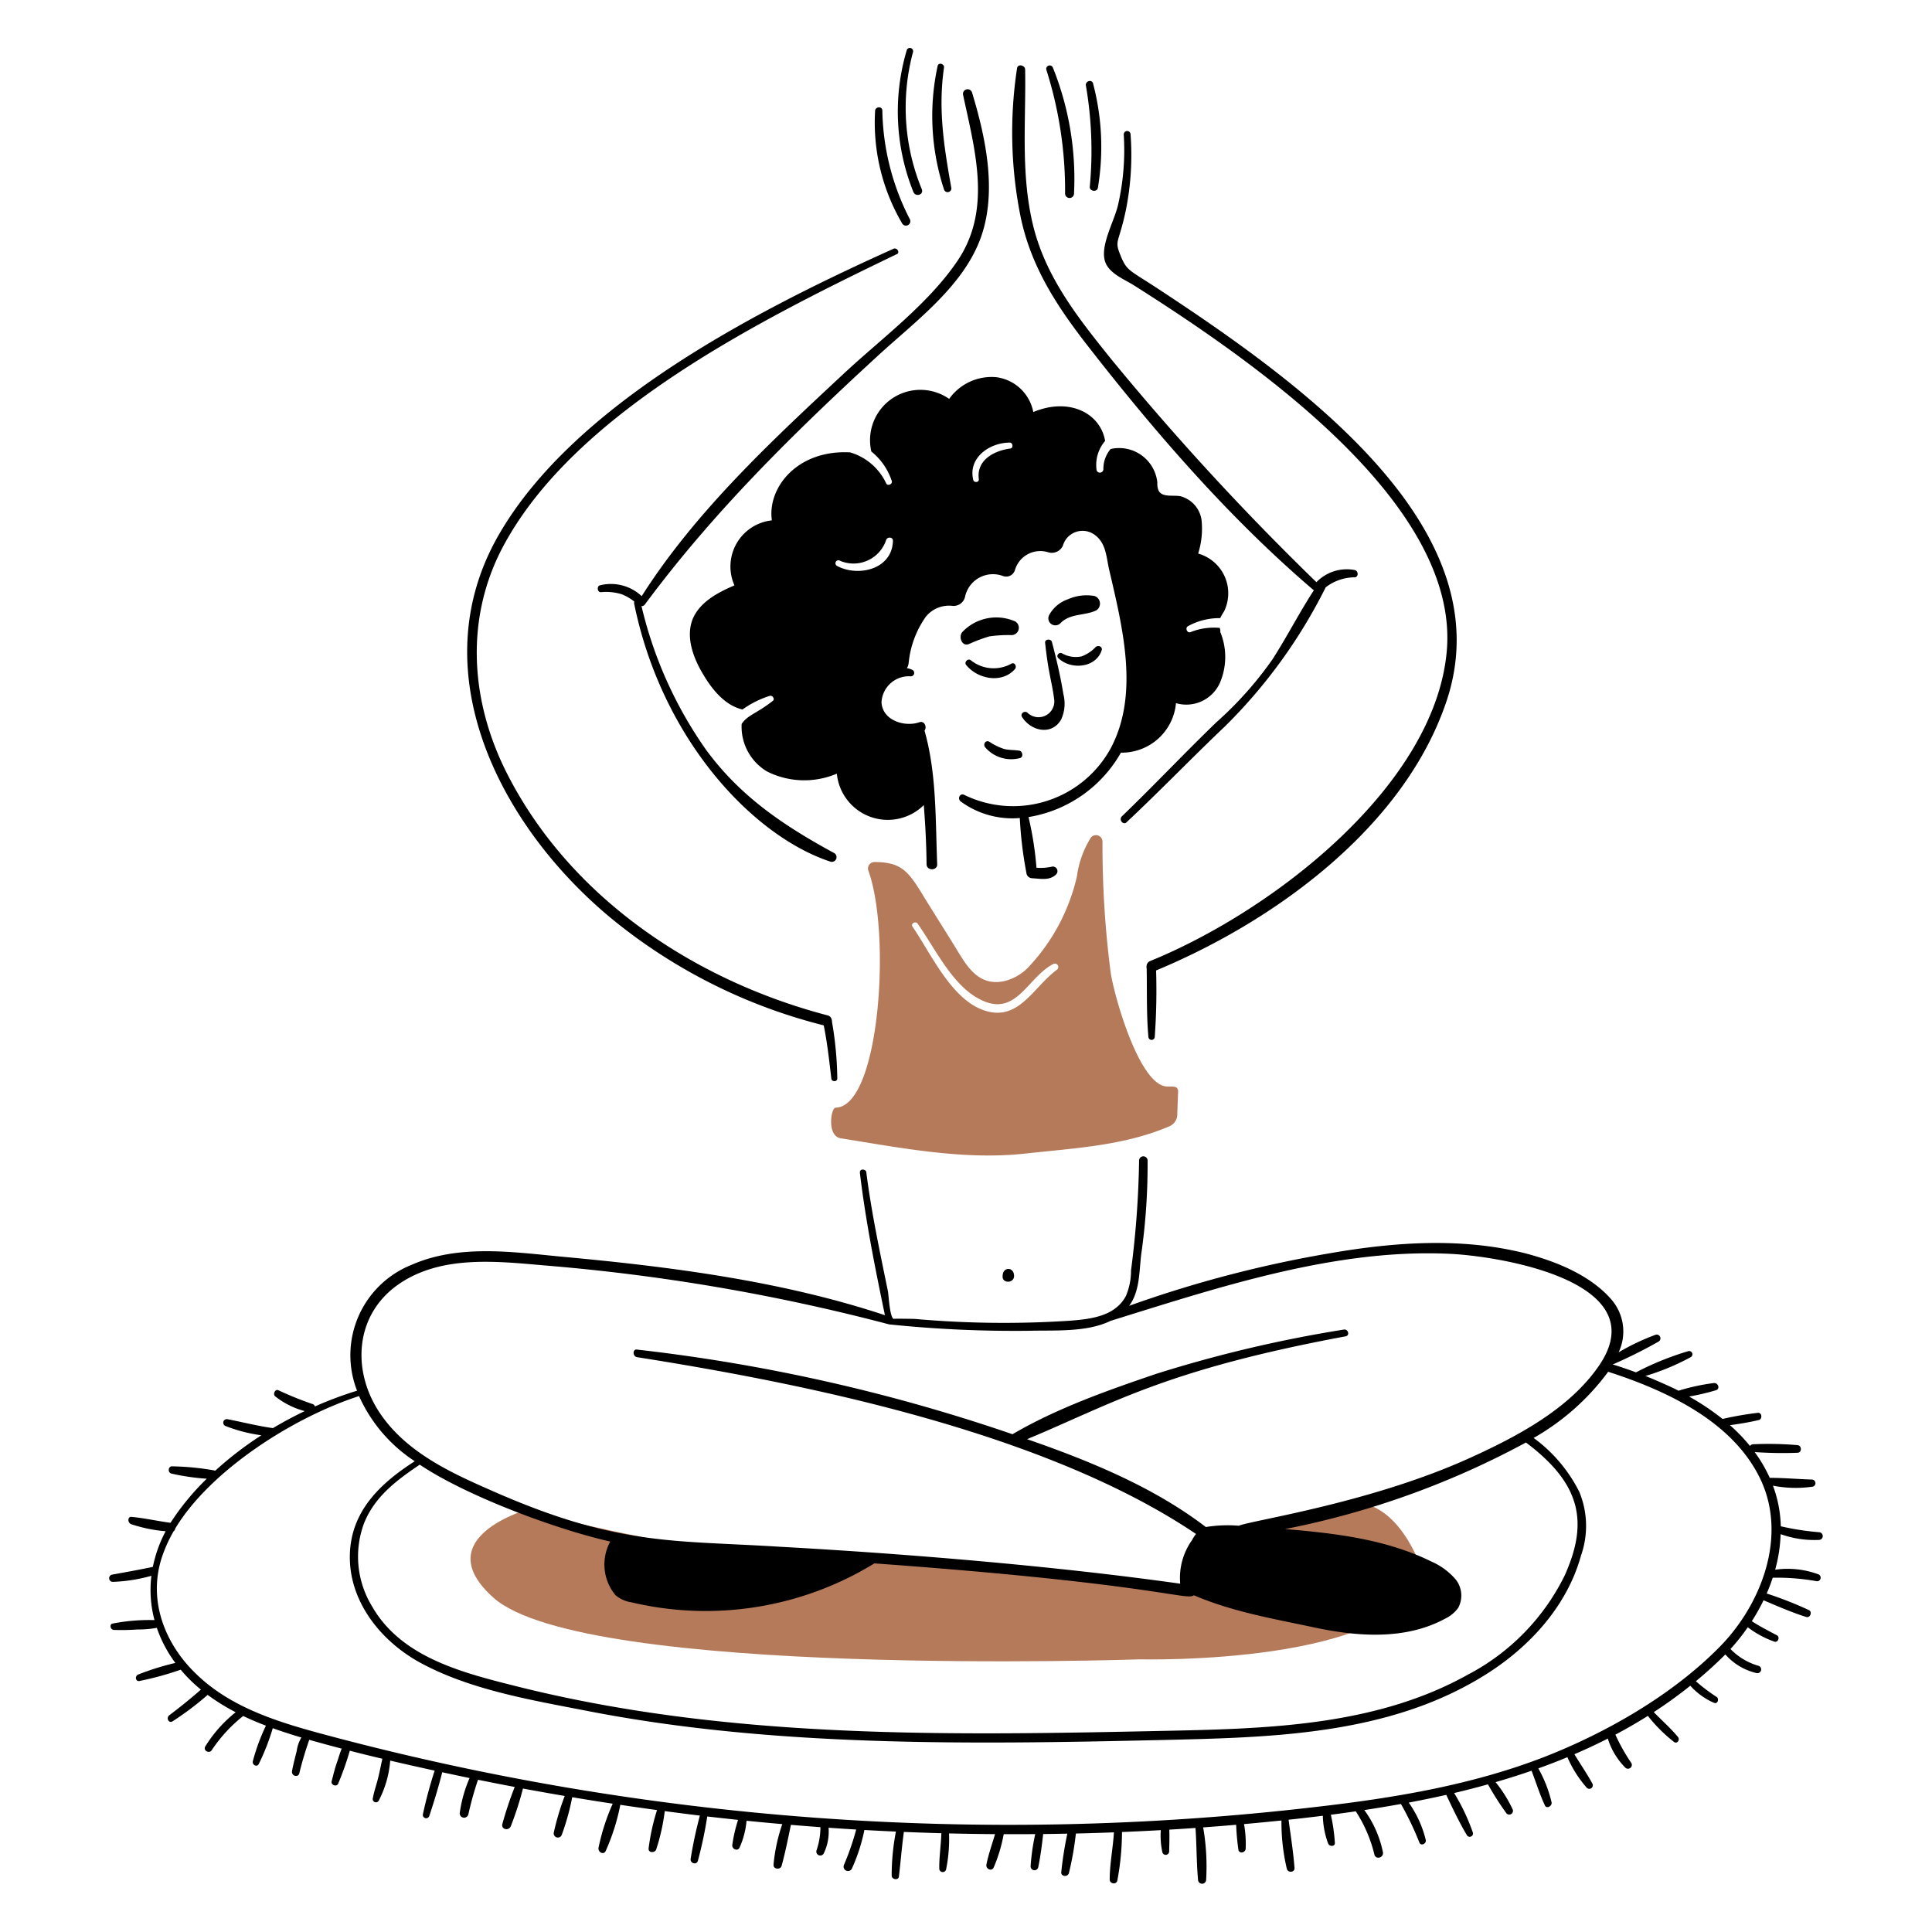 <svg viewBox="0 0 400 400" xmlns="http://www.w3.org/2000/svg" height="400" width="400"><g><path d="M109.564 312.4s-21.386 5.9 -7.4 18.39c18.736 16.724 133.83 12.758 133.83 12.758s54.464 1.4 58.51 -18.212c0 0 -5.014 -16.278 -16.452 -14.078s-30.708 7.918 -30.708 7.918 14.864 13.144 -17.246 8.27c-21.296 -3.232 -89.4 -7.742 -89.4 -7.742s-24.976 -4.504 -31.134 -7.304Z" fill="#b57a5a" stroke-width="1"></path><path d="M216.38 133.076c0.698 6.516 1.4 8.016 1.848 11.526a3.272 3.272 0 0 1 -5.456 3c-0.616 -0.616 -1.672 0.176 -1.144 0.88 1.848 2.904 6.17 3.878 8.096 0.44a7.91 7.91 0 0 0 0.44 -5.2c-0.58 -3.612 -1.45 -7.292 -2.376 -10.822 -0.188 -0.7 -1.494 -0.616 -1.408 0.176Z" fill="#000000" stroke-width="1"></path><path d="M219.108 136.244c2.53 2.486 7.742 2.112 8.974 -1.584 0.264 -0.8 -0.702 -1.142 -1.232 -0.704a7.648 7.648 0 0 1 -2.904 1.936 5.738 5.738 0 0 1 -4.046 -0.616c-0.616 -0.352 -1.324 0.444 -0.792 0.968Z" fill="#000000" stroke-width="1"></path><path d="M200.014 137.652c2.35 2.942 7.4 3.96 10.118 0.88 0.44 -0.44 0 -1.496 -0.704 -1.144a7.548 7.548 0 0 1 -8.446 -0.704c-0.606 -0.454 -1.396 0.43 -0.968 0.968Z" fill="#000000" stroke-width="1"></path><path d="M219.548 129.028c2.046 -2.09 4.928 -1.492 7.39 -2.638a1.658 1.658 0 0 0 -0.352 -3 9.56 9.56 0 0 0 -5.542 0.704 7 7 0 0 0 -3.784 3.168 1.454 1.454 0 0 0 2.288 1.766Z" fill="#000000" stroke-width="1"></path><path d="M210.22 128.676a9.69 9.69 0 0 0 -11 2.2c-0.8 0.968 -0.098 3.056 1.4 2.464a31 31 0 0 1 4.224 -1.584 28.166 28.166 0 0 1 4.662 -0.264 1.524 1.524 0 0 0 0.714 -2.816Z" fill="#000000" stroke-width="1"></path><path d="M203.974 154.722a7.1 7.1 0 0 0 7.302 2.2c0.618 -0.262 0.44 -1.318 -0.176 -1.494 -1.056 -0.176 -2.108 -0.098 -3.166 -0.352a11.902 11.902 0 0 1 -3.08 -1.496c-0.788 -0.45 -1.392 0.512 -0.88 1.142Z" fill="#000000" stroke-width="1"></path><path d="M194.12 13.678a48.822 48.822 0 0 0 1.318 25.522 0.78 0.78 0 1 0 1.496 -0.44c-1.498 -8.462 -2.726 -16.102 -1.496 -24.724 0.176 -0.798 -1.152 -1.236 -1.318 -0.358Z" fill="#000000" stroke-width="1"></path><path d="M187.696 10.51a44.612 44.612 0 0 0 1.4 29.212c0.444 1.142 2.2 0.612 1.76 -0.528a44.366 44.366 0 0 1 -1.848 -28.332 0.684 0.684 0 1 0 -1.312 -0.352Z" fill="#000000" stroke-width="1"></path><path d="M181.184 22.916a41.29 41.29 0 0 0 5.632 23.4 0.91 0.91 0 0 0 1.584 -0.88 50.828 50.828 0 0 1 -5.72 -22.524c0 -0.964 -1.408 -0.876 -1.496 0.004Z" fill="#000000" stroke-width="1"></path><path d="M184.968 51.512c-27.832 12.536 -65.87 31.852 -81.652 59.128 -16.484 28.49 0.43 60.724 23.4 79.628a112.4 112.4 0 0 0 44.084 22.086 1.1 1.1 0 0 0 0.616 -2.112c-27.5 -7.182 -53.316 -24.286 -66.428 -50.066 -7.654 -15.046 -8.834 -32.31 -0.616 -47.424 15 -27.6 53.226 -46.6 81.212 -60.096 0.88 -0.256 0.174 -1.5 -0.616 -1.144Z" fill="#000000" stroke-width="1"></path><path d="M216.644 14.47a82.588 82.588 0 0 1 3.872 25.6 0.924 0.924 0 1 0 1.848 0 61.76 61.76 0 0 0 -4.4 -26.132 0.714 0.714 0 0 0 -1.32 0.532Z" fill="#000000" stroke-width="1"></path><path d="M224.826 17.724a79.468 79.468 0 0 1 0.8 20.942c-0.074 0.968 1.502 1.144 1.672 0.264a51.492 51.492 0 0 0 -0.968 -21.558c-0.184 -1.056 -1.68 -0.614 -1.504 0.352Z" fill="#000000" stroke-width="1"></path><path d="M232.658 27.844a50.742 50.742 0 0 1 -1.144 14.43c-0.722 3.338 -3.6 8.178 -2.816 11.526 0.63 2.724 3.968 3.946 6.072 5.278 25.682 16.258 67.532 45.504 64.758 75.846 -2.524 27.6 -35.6 53.528 -61.416 64.056 -1.316 0.536 -0.698 2.738 0.616 2.2 24.634 -10.09 51.81 -29.568 60.712 -55.872 12.024 -35.52 -28.946 -65.412 -60.36 -85.964 -5.232 -3.422 -5.8 -3.304 -7.038 -6.334 -1.4 -3.43 -0.454 -2.32 1.056 -9.504a57.658 57.658 0 0 0 0.968 -15.748 0.706 0.706 0 0 0 -1.408 0.086Z" fill="#000000" stroke-width="1"></path><path d="M201.246 19.132a0.962 0.962 0 0 0 -1.848 0.528c2.468 11.526 5.988 23.76 -1.144 34.316C192.188 62.954 182.6 70 174.762 77.292c-15.036 14.012 -30.762 28.606 -41.908 46.136a9.288 9.288 0 0 0 -8.686 -2.228c-0.618 0.164 -0.528 1.476 0.266 1.4a11.052 11.052 0 0 1 4.31 0.44 10.34 10.34 0 0 1 2.586 1.506 0.726 0.726 0 0 0 -0.034 0.43c5.75 28.224 24.674 48.178 40.65 53.424a0.976 0.976 0 0 0 0.8 -1.76c-10.376 -5.644 -19.352 -11.618 -26.484 -21.292a85.6 85.6 0 0 1 -13.444 -29.852 0.832 0.832 0 0 0 0.686 -0.328c14.2 -19.18 30.788 -35.468 48.304 -51.562 7.476 -6.866 17.07 -13.902 20.942 -23.58s1.42 -21.254 -1.504 -30.894Z" fill="#000000" stroke-width="1"></path><path d="M280.522 118.03a8.742 8.742 0 0 0 -7.972 2.504A554.444 554.444 0 0 1 230.018 74.3c-6.852 -8.542 -13.6 -16.988 -16.19 -27.892 -2.522 -10.652 -1.4 -21.2 -1.584 -32.026 -0.014 -0.88 -1.518 -1.236 -1.672 -0.266a88.252 88.252 0 0 0 0.704 30.62c2.122 10.382 7.472 18.572 13.902 26.836 13.936 17.912 29.452 35.844 46.838 50.644 -3.016 4.63 -5.566 9.634 -8.562 14.292a75.026 75.026 0 0 1 -11.704 13.11c-6.622 6.4 -12.934 13.11 -19.532 19.446 -0.616 0.8 0.44 1.846 1.056 1.144 6.95 -6.512 13.55 -13.374 20.5 -19.974a108.358 108.358 0 0 0 20.59 -28.42 1 1 0 0 0 0.078 -0.19 9.91 9.91 0 0 1 6.08 -2.098c0.792 -0.1 0.706 -1.326 0 -1.496Z" fill="#000000" stroke-width="1"></path><path d="M209.956 264.178c0 -1.946 -2.374 -1.95 -2.374 0 -0.182 1.584 2.374 1.584 2.374 0Z" fill="#000000" stroke-width="1"></path><path d="M252.542 130a13.104 13.104 0 0 0 -6.07 0.88c-0.704 0.264 -1.144 -0.88 -0.528 -1.23a13.448 13.448 0 0 1 6.686 -1.672 11.2 11.2 0 0 1 0.8 -1.4 8.534 8.534 0 0 0 -5.366 -11.966 17.078 17.078 0 0 0 0.704 -6.952 5.95 5.95 0 0 0 -4.4 -4.928c-1.584 -0.264 -3.73 0.284 -4.488 -1.144a3.662 3.662 0 0 1 -0.264 -1.672 7.95 7.95 0 0 0 -9.678 -6.95 6.378 6.378 0 0 0 -1.496 4.224 0.72 0.72 0 0 1 -1.4 0.176 7.6 7.6 0 0 1 1.76 -6.072c-0.944 -5.662 -7.334 -9.124 -14.87 -5.982a8.974 8.974 0 0 0 -7.654 -7.216 10.786 10.786 0 0 0 -9.766 4.488A10.422 10.422 0 0 0 180.4 93.482a13 13 0 0 1 4.222 6.072c0.248 0.708 -0.868 1.138 -1.144 0.526A11.968 11.968 0 0 0 176 93.658c-10.97 -0.576 -17.168 7.352 -16.19 14.078a9.61 9.61 0 0 0 -7.75 13.464c-3.518 1.496 -7.302 3.52 -8.71 7.126 -1.4 3.784 0.264 8.096 2.376 11.528 1.848 3.08 4.488 6.246 8 7.038a19.824 19.824 0 0 1 5.632 -2.816c0.612 -0.188 1.144 0.704 0.616 1.056 -3.42 2.66 -5.18 2.89 -6.424 4.752a10.782 10.782 0 0 0 5.28 9.854 17.2 17.2 0 0 0 14.43 0.44 10.6 10.6 0 0 0 18 6.508c0.32 4.046 0.538 8.106 0.576 12.234 0 1.4 2.256 1.4 2.2 0 -0.372 -9.174 -0.096 -18.768 -2.626 -27.656 0.558 -0.744 0 -2.092 -1.07 -1.732 -3 1.056 -7.656 -0.352 -7.832 -4.134a5.672 5.672 0 0 1 6.072 -5.37 0.71 0.71 0 0 0 0.352 -1.318 4.554 4.554 0 0 0 -1.172 -0.38 2.574 2.574 0 0 0 0.38 -1.2 19.99 19.99 0 0 1 3.52 -9.414 6.172 6.172 0 0 1 5.454 -2.288 2.444 2.444 0 0 0 2.724 -2.028 5.904 5.904 0 0 1 7.832 -4.136 1.9 1.9 0 0 0 2.462 -1.232 5.462 5.462 0 0 1 6.864 -3.696 2.53 2.53 0 0 0 3.08 -1.4 4.226 4.226 0 0 1 6.686 -2.112c2.2 1.67 2.288 4.4 2.816 6.862 2.846 12.212 6.326 25.912 0.44 37.132a23.038 23.038 0 0 1 -30.356 9.766c-0.87 -0.458 -1.496 0.704 -0.8 1.32a18.102 18.102 0 0 0 12.278 3.458 81.6 81.6 0 0 0 1.36 11.324 1.228 1.228 0 0 0 1.144 1.142c1.76 0.09 3.63 0.552 5.016 -0.79a0.956 0.956 0 0 0 -0.968 -1.584 10.692 10.692 0 0 1 -3.102 0.2 69 69 0 0 0 -1.644 -10.486 26.988 26.988 0 0 0 19.13 -13.34 11.264 11.264 0 0 0 11.4 -10.246 7.632 7.632 0 0 0 9.062 -4.134 13.552 13.552 0 0 0 0.088 -10.648c0.092 -0.1 0.004 -0.452 -0.084 -0.8Zm-79.276 -12.85a0.624 0.624 0 0 1 0.44 -1.144 7.112 7.112 0 0 0 9.766 -4.222c0.264 -0.704 1.426 -0.616 1.4 0.176 -0.124 5.898 -7.176 7.586 -11.606 5.19Zm35.898 -24.284c-3.342 0.44 -7.038 2.376 -6.51 6.334 0.088 0.704 -0.968 0.8 -1.144 0.178 -1.144 -4.576 3.344 -7.744 7.568 -7.744 0.614 0 0.792 1.144 0.086 1.232Z" fill="#000000" stroke-width="1"></path><path d="M243.92 225.904c-0.088 -1.232 -1.234 -0.858 -2.464 -0.968 -5.728 -0.514 -10.928 -19.268 -11.526 -23.758a204.824 204.824 0 0 1 -1.672 -26.924 1.354 1.354 0 0 0 -2.376 -0.88 20.034 20.034 0 0 0 -2.902 8 40.538 40.538 0 0 1 -9.856 18.652 10.242 10.242 0 0 1 -5.102 3.08c-5.016 1.142 -7.466 -2.472 -9.504 -5.8 -2.534 -4.148 -5.116 -8.176 -7.654 -12.32 -2.91 -4.746 -4.432 -6.51 -9.856 -6.51a1.336 1.336 0 0 0 -1.23 1.76c4.75 13.022 2.38 48.92 -6.776 49.096 -0.968 0.02 -1.858 5.868 1.056 6.336 12.63 2.024 25.514 4.552 38.186 3.168 10.644 -1.164 20.472 -1.652 29.828 -5.632a2.688 2.688 0 0 0 1.672 -2.64Zm-25.164 -25.078c-5 3.718 -8.012 11.1 -15.486 8.184 -6.516 -2.542 -10.638 -11.768 -14.342 -17.158 -0.428 -0.624 0.618 -1.234 1.056 -0.616 3.54 5 6.954 12.314 12.4 15.4 7.922 4.48 10.092 -4.102 15.662 -7.04a0.71 0.71 0 0 1 0.71 1.23Z" fill="#b57a5a" stroke-width="1"></path><path d="M173.354 223.264a73.472 73.472 0 0 0 -1.144 -11.966c-0.2 -1.142 -2.02 -0.706 -1.76 0.528 0.8 3.78 1.222 7.664 1.672 11.526 0.078 0.618 1.232 0.704 1.232 -0.088Z" fill="#000000" stroke-width="1"></path><path d="M239.08 214.64a134.474 134.474 0 0 0 0.264 -14.166c0 -1.23 -2.022 -1.232 -1.936 0 0.088 4.752 -0.056 9.508 0.352 14.166a0.66 0.66 0 1 0 1.32 0Z" fill="#000000" stroke-width="1"></path><path d="M376.694 318.818a0.8 0.8 0 0 0 0 -1.584 54.632 54.632 0 0 1 -8 -1.232 25.756 25.756 0 0 0 -1.624 -8.412 24.288 24.288 0 0 0 8.05 0.23 0.748 0.748 0 0 0 0 -1.496c-2.904 -0.088 -5.81 -0.352 -8.714 -0.352a29.498 29.498 0 0 0 -3.118 -5.336 82.516 82.516 0 0 0 8.84 0.144c0.968 0 0.97 -1.512 0 -1.584a70.87 70.87 0 0 0 -9.238 -0.174 0.868 0.868 0 0 0 -0.576 0.35 36.118 36.118 0 0 0 -4.146 -4.302c2 -0.278 4 -0.6 5.954 -1.064 0.8 -0.176 0.702 -1.584 -0.178 -1.496a70.122 70.122 0 0 0 -7.312 1.266 51.664 51.664 0 0 0 -6.916 -4.632 50.844 50.844 0 0 0 5.518 -1.298c0.968 -0.264 0.526 -1.6 -0.44 -1.496a43.974 43.974 0 0 0 -7.31 1.588c0.2 0 -3.976 -1.938 -6.814 -3.06a48.174 48.174 0 0 0 9.374 -3.896 0.672 0.672 0 0 0 -0.528 -1.23 60.306 60.306 0 0 0 -10.8 4.38c-3.952 -1.46 -5 -1.644 -4.8 -1.644a99.158 99.158 0 0 0 9.53 -4.76 0.78 0.78 0 0 0 -0.616 -1.4 46.84 46.84 0 0 0 -7.708 3.656 10.124 10.124 0 0 0 -1.442 -10.87c-4.4 -5.104 -11.44 -7.92 -17.774 -9.6 -13.2 -3.344 -27.012 -2.374 -40.298 -0.088a244.838 244.838 0 0 0 -41.832 10.93c2.234 -2.986 2.064 -7.086 2.502 -10.666a130.476 130.476 0 0 0 1.318 -19.446 0.88 0.88 0 0 0 -1.758 0 197.016 197.016 0 0 1 -1.672 22.79 13.468 13.468 0 0 1 -1.056 5.28c-2.2 4.134 -7.04 4.752 -11.262 5.102a207.8 207.8 0 0 1 -32.468 -0.35c-0.088 0 -4.4 -0.09 -4.4 0 -0.8 -0.618 -0.968 -4.752 -1.144 -5.72 -1.672 -8.184 -3.43 -16.366 -4.486 -24.726 -0.176 -0.616 -1.4 -0.704 -1.32 0.176 1.178 9.94 3.164 19.8 5.184 29.502 -21.644 -7.176 -44.858 -10.096 -67.48 -12.168 -9.942 -0.968 -20.852 -2.464 -30.356 1.672a20.158 20.158 0 0 0 -11.452 26.126 78.616 78.616 0 0 0 -8.718 3.26 0.788 0.788 0 0 0 -0.6 -0.526 71.562 71.562 0 0 1 -6.952 -2.816c-0.616 -0.352 -1.232 0.704 -0.704 1.232a16.672 16.672 0 0 0 6.142 3.076 82.104 82.104 0 0 0 -6.588 3.522c-3.164 -0.44 -6.242 -1.232 -9.4 -1.846a0.738 0.738 0 0 0 -0.44 1.4 31.83 31.83 0 0 0 7.45 1.928 72.284 72.284 0 0 0 -9.536 7.318 54.8 54.8 0 0 0 -8.912 -0.886c-0.8 -0.088 -1.062 1.252 -0.176 1.496a46.334 46.334 0 0 0 7.322 1.066 52.282 52.282 0 0 0 -7.512 9.126c-2.692 -0.354 -5.3 -0.956 -8 -1.218 -0.88 -0.174 -0.966 1.144 -0.176 1.496a30.37 30.37 0 0 0 7.168 1.472 27 27 0 0 0 -2.648 7.388c-0.304 0 0.45 0 -8.478 1.6a0.76 0.76 0 0 0 0.176 1.496 34.214 34.214 0 0 0 8 -1.258 24.29 24.29 0 0 0 0.64 9.168 39.816 39.816 0 0 0 -8.648 0.714c-0.704 0.088 -0.528 1.232 0.176 1.32a46.012 46.012 0 0 0 4.926 -0.088 21.962 21.962 0 0 0 4.032 -0.34 26.6 26.6 0 0 0 3.834 7.264 55.258 55.258 0 0 0 -7.69 2.4c-0.8 0.352 -0.528 1.584 0.352 1.32a63.95 63.95 0 0 0 8.442 -2.32 31.71 31.71 0 0 0 4.186 4.128 115.428 115.428 0 0 1 -6.556 5.318c-0.704 0.53 -0.088 1.76 0.704 1.234a62.366 62.366 0 0 0 7.252 -5.462 43 43 0 0 0 5.8 3.588 27.664 27.664 0 0 0 -6.282 7.064c-0.528 0.88 0.8 1.584 1.32 0.8a30.722 30.722 0 0 1 6.518 -7.082 60.48 60.48 0 0 0 4.706 2 41.704 41.704 0 0 0 -2.688 7.278c-0.264 0.88 0.878 1.4 1.23 0.616a46.844 46.844 0 0 0 2.876 -7.37c1.958 0.706 3.944 1.34 5.93 1.93a7.32 7.32 0 0 0 -0.974 2.8c-0.352 1.4 -0.704 2.728 -0.968 4.136 -0.176 1.054 1.232 1.4 1.496 0.528a67.8 67.8 0 0 1 2.076 -6.988q3.346 0.948 6.718 1.828c-0.4 0.9 -0.65 1.91 -0.964 2.784 -0.468 1.308 -0.8 2.728 -1.144 4.048 -0.088 0.79 1.144 1.142 1.4 0.35a61.142 61.142 0 0 0 2.378 -6.75q3.36 0.862 6.738 1.66c-0.294 1.314 -0.534 2.622 -0.844 3.86 -0.352 1.494 -0.88 2.902 -1.144 4.4a0.668 0.668 0 0 0 1.232 0.44 21.648 21.648 0 0 0 2.386 -8.314q4.6 1.074 9.2 2.072a92.688 92.688 0 0 0 -2.438 9.058 0.686 0.686 0 0 0 1.32 0.352c1 -3 1.918 -6 2.686 -9.072 0 0 3.786 0.81 5.664 1.2a27.434 27.434 0 0 0 -2.014 7.082 0.906 0.906 0 1 0 1.758 0.44 68.874 68.874 0 0 1 2 -7.166q3.8 0.77 7.6 1.488a75.248 75.248 0 0 0 -2.546 7.63c-0.352 1.144 1.32 1.584 1.76 0.44a67.316 67.316 0 0 0 2.492 -7.74q4.32 0.8 8.648 1.534a54.8 54.8 0 0 0 -2.254 7.526 0.864 0.864 0 0 0 1.672 0.44 49.876 49.876 0 0 0 2.132 -7.704q4.188 0.7 8.386 1.338a44.25 44.25 0 0 0 -2.95 9.18c-0.088 0.88 1.054 1.498 1.494 0.618a43.946 43.946 0 0 0 3.03 -9.562q3.8 0.568 7.6 1.086a44.298 44.298 0 0 0 -1.744 7.946c-0.088 0.968 1.32 0.968 1.584 0.176a41.976 41.976 0 0 0 1.762 -7.906q3.636 0.486 7.27 0.928a90.6 90.6 0 0 0 -1.906 8.916c-0.176 0.966 1.232 1.4 1.496 0.438a87.134 87.134 0 0 0 1.94 -9.17c0.556 0.066 4.8 0.54 6.374 0.704a31.6 31.6 0 0 0 -1.186 5.122c-0.176 0.88 1.054 1.496 1.496 0.618a17.048 17.048 0 0 0 1.448 -5.56q3.7 0.372 7.4 0.694a35.572 35.572 0 0 0 -1.812 8.384c-0.088 0.968 1.4 1.144 1.672 0.264 0.75 -2.748 1.342 -5.656 1.924 -8.494q3.056 0.256 6.114 0.478a15 15 0 0 1 -0.824 4.85 0.816 0.816 0 0 0 1.496 0.614 10.358 10.358 0 0 0 1.012 -5.344q2.858 0.2 5.718 0.368a53.3 53.3 0 0 1 -2.506 7.264 0.91 0.91 0 1 0 1.672 0.704 36.954 36.954 0 0 0 2.534 -7.87q3.26 0.186 6.524 0.33a48.356 48.356 0 0 0 -0.876 9.124c0 0.8 1.4 1.054 1.496 0.176 0.372 -3.112 0.61 -6.2 1.03 -9.23q3.88 0.162 7.758 0.266c-0.07 2.442 -0.47 4.948 -0.428 7.38a0.72 0.72 0 0 0 1.4 0.176 31.6 31.6 0 0 0 0.618 -7.514q4.76 0.114 9.522 0.15c-0.6 2.102 -1.376 4.2 -1.78 6.308 -0.176 0.88 1.056 1.496 1.496 0.616a31.91 31.91 0 0 0 2.084 -6.916q3.26 0.012 6.524 -0.014a44.264 44.264 0 0 0 -0.954 6.666 0.8 0.8 0 0 0 1.584 0.176c0.458 -2.266 0.766 -4.6 1.016 -6.858q2.496 -0.026 5 -0.08a75.944 75.944 0 0 0 -1.258 8c-0.072 0.882 1.32 1.056 1.584 0.176a64.432 64.432 0 0 0 1.446 -8.2q3.936 -0.094 7.874 -0.244c-0.182 3.23 -0.874 6.544 -0.874 9.772 0 0.88 1.4 1.144 1.584 0.176a54.55 54.55 0 0 0 0.962 -10.016q4.016 -0.164 8.034 -0.39a16.274 16.274 0 0 0 0.33 4.6 0.714 0.714 0 0 0 1.4 -0.174c0.038 -1.512 0.086 -3.018 0.032 -4.528q2.712 -0.162 5.422 -0.352c0.252 3.6 0.2 7.182 0.53 10.774a0.838 0.838 0 0 0 1.672 0 47.072 47.072 0 0 0 -0.614 -10.888q3.418 -0.248 6.83 -0.542a48.936 48.936 0 0 0 0.47 5.184c0.176 0.878 1.4 0.614 1.496 -0.178a22.6 22.6 0 0 0 -0.336 -5.148q3.88 -0.346 7.75 -0.746a41.616 41.616 0 0 0 1.12 10.03c0.264 0.88 1.65 0.706 1.584 -0.176 -0.248 -3.36 -0.786 -6.654 -1.228 -10.01q3.534 -0.38 7.09 -0.822a17.85 17.85 0 0 0 1.09 5.73c0.264 0.704 1.496 0.704 1.4 -0.176a37.856 37.856 0 0 0 -0.828 -5.766q2.578 -0.332 5.156 -0.708a28.518 28.518 0 0 1 3.854 8.936c0.264 1.144 2.024 0.704 1.76 -0.528a22.484 22.484 0 0 0 -3.838 -8.67q3.8 -0.576 7.578 -1.256a63.646 63.646 0 0 1 3.826 8c0.352 0.8 1.48 0.18 1.32 -0.528a22.666 22.666 0 0 0 -3.532 -7.762q3.9 -0.732 7.77 -1.6c1.344 2.858 2.7 5.708 4.298 8.4a0.688 0.688 0 0 0 1.232 -0.528 42.078 42.078 0 0 0 -3.9 -8.248q3.522 -0.828 7 -1.8a61.974 61.974 0 0 0 3.76 5.906 0.772 0.772 0 0 0 1.32 -0.8 27.526 27.526 0 0 0 -3.496 -5.564q3.758 -1.086 7.448 -2.36c0.894 2.338 1.658 4.812 2.736 7.132 0.352 0.88 1.582 0.176 1.4 -0.616a26.534 26.534 0 0 0 -2.742 -7q3.042 -1.088 6.022 -2.322a23.884 23.884 0 0 0 4.022 6.338 0.728 0.728 0 0 0 1.144 -0.88c-1.104 -2.05 -2.492 -4.032 -3.718 -6.068q3.512 -1.508 6.92 -3.24a14.776 14.776 0 0 0 3.662 6.054 0.8 0.8 0 0 0 1.23 -0.968 38.66 38.66 0 0 1 -3.324 -5.9q3.43 -1.818 6.726 -3.888a31.564 31.564 0 0 0 5.4 5.388c0.704 0.528 1.32 -0.528 0.8 -1.056 -1.528 -1.834 -3.322 -3.4 -4.978 -5.108q3.894 -2.534 7.568 -5.466a14.2 14.2 0 0 0 4.888 3.536c0.8 0.352 1.144 -0.88 0.528 -1.232a36.976 36.976 0 0 1 -4.27 -3.234 87.38 87.38 0 0 0 6.108 -5.548 12.27 12.27 0 0 0 6.434 3.854 0.78 0.78 0 0 0 0.44 -1.496 13.136 13.136 0 0 1 -5.814 -3.48 43.112 43.112 0 0 0 3.582 -4.504 20.098 20.098 0 0 0 5.486 2.97c0.8 0.262 1.232 -0.968 0.528 -1.322 -1.744 -0.91 -3.49 -1.82 -5.18 -2.9a41.656 41.656 0 0 0 2.432 -4.336c2.856 1.214 5.8 2.504 8.82 3.454 0.8 0.264 1.32 -0.968 0.616 -1.4a77.426 77.426 0 0 0 -8.788 -3.454 37.607 37.607 0 0 0 1.25 -3.268 46.6 46.6 0 0 1 9.21 0.74 0.756 0.756 0 0 0 0.352 -1.4 18.268 18.268 0 0 0 -9.056 -1 31.32 31.32 0 0 0 1.132 -7.364 20.634 20.634 0 0 0 8.032 1.19Zm-294.232 -52.88c8.712 -6.072 20.062 -4.84 30.092 -3.96a410.924 410.924 0 0 1 71.534 12.222 252.136 252.136 0 0 0 29.212 1.32c4.936 -0.134 11.744 0.352 16.628 -2.05 22.412 -6.946 46.49 -15.018 70.304 -13.876 10.734 0.528 42.234 5.8 31.06 22.8 -6.072 9.15 -17.07 14.958 -26.748 19.356 -20.672 9.45 -45.6 13.042 -48.04 14.138a28.47 28.47 0 0 0 -6.852 0.268c-10.702 -8.214 -24 -13.688 -37 -18.188 17.88 -7.47 28.758 -14.374 65.93 -21.294 0.968 -0.176 0.53 -1.564 -0.352 -1.4a270.494 270.494 0 0 0 -38.8 9.15c-9.916 3.364 -20.676 7.152 -29.8 12.518a365.846 365.846 0 0 0 -77.8 -17.532c-0.88 -0.088 -0.884 1.43 0.088 1.582 36.622 5.766 84.936 15.866 115.706 36.6a6.464 6.464 0 0 0 -0.8 1.234 13.498 13.498 0 0 0 -2.474 9.06c-25.83 -3.65 -56.69 -6.2 -82.962 -7.652 -22.252 -1.4 -33.664 -0.066 -60.184 -11.878 -8.446 -3.696 -17.246 -7.92 -22.524 -15.75 -5.896 -8.718 -5.28 -20.332 3.782 -26.668Zm44.962 64.318a6.664 6.664 0 0 0 3.344 1.496 66.78 66.78 0 0 0 50.264 -8.07c58.174 4.212 64.628 7.8 66.144 6.6 8.098 3.458 16.536 4.87 24.9 6.658 9.062 1.936 19 2.638 27.188 -1.848a7.094 7.094 0 0 0 2.64 -2.2 5.364 5.364 0 0 0 -0.528 -5.896 14.05 14.05 0 0 0 -5.016 -3.694c-9.35 -4.6 -19.88 -5.866 -30.308 -6.724a176 176 0 0 0 49.878 -17.922c11.444 8.584 13 16.54 7.97 27.638a46.178 46.178 0 0 1 -19.972 20.412c-18.566 10.382 -40.386 11.174 -61.152 11.614 -45.226 0.968 -91.154 1.936 -135.324 -9.062 -11.174 -2.816 -24.286 -5.896 -30.444 -16.718a19.768 19.768 0 0 1 -1.672 -17.07c2.18 -5.578 6.778 -9 11.57 -12.228 9.636 6.476 28.16 13.374 39.44 15.922a9.928 9.928 0 0 0 1.078 11.092Zm228.416 10.91c-9.766 9.856 -23.316 17.6 -36.162 22.614 -15.222 5.894 -31.5 8.536 -47.69 10.382a546.64 546.64 0 0 1 -205.8 -15.31c-9.064 -2.462 -18.478 -5.454 -25.43 -12.142 -6.6 -6.246 -10.118 -15.222 -7.302 -24.108a29.266 29.266 0 0 1 2.502 -5.586 0.764 0.764 0 0 0 0.316 -0.538c7.178 -11.964 24.34 -23 38.062 -27.436a31.456 31.456 0 0 0 11.54 13.492c-7.072 4.524 -13.184 10.268 -13.442 19.276 -0.264 9.59 6.248 17.772 14.254 22.26 10.472 5.8 23.4 7.918 35.108 10.2 38.376 7.464 79.178 6.892 118.6 5.984 22.702 -0.528 47.074 -0.968 67.048 -13.462 9.062 -5.632 16.98 -14.166 19.884 -24.724a18.45 18.45 0 0 0 -0.352 -13.2 31.034 31.034 0 0 0 -9.454 -11.156 49.546 49.546 0 0 0 15.432 -13.702c12.098 3.902 25.936 10.308 31.6 22.4 5.54 11.88 -0.002 26.046 -8.714 34.756Z" fill="#000000" stroke-width="1"></path></g></svg>